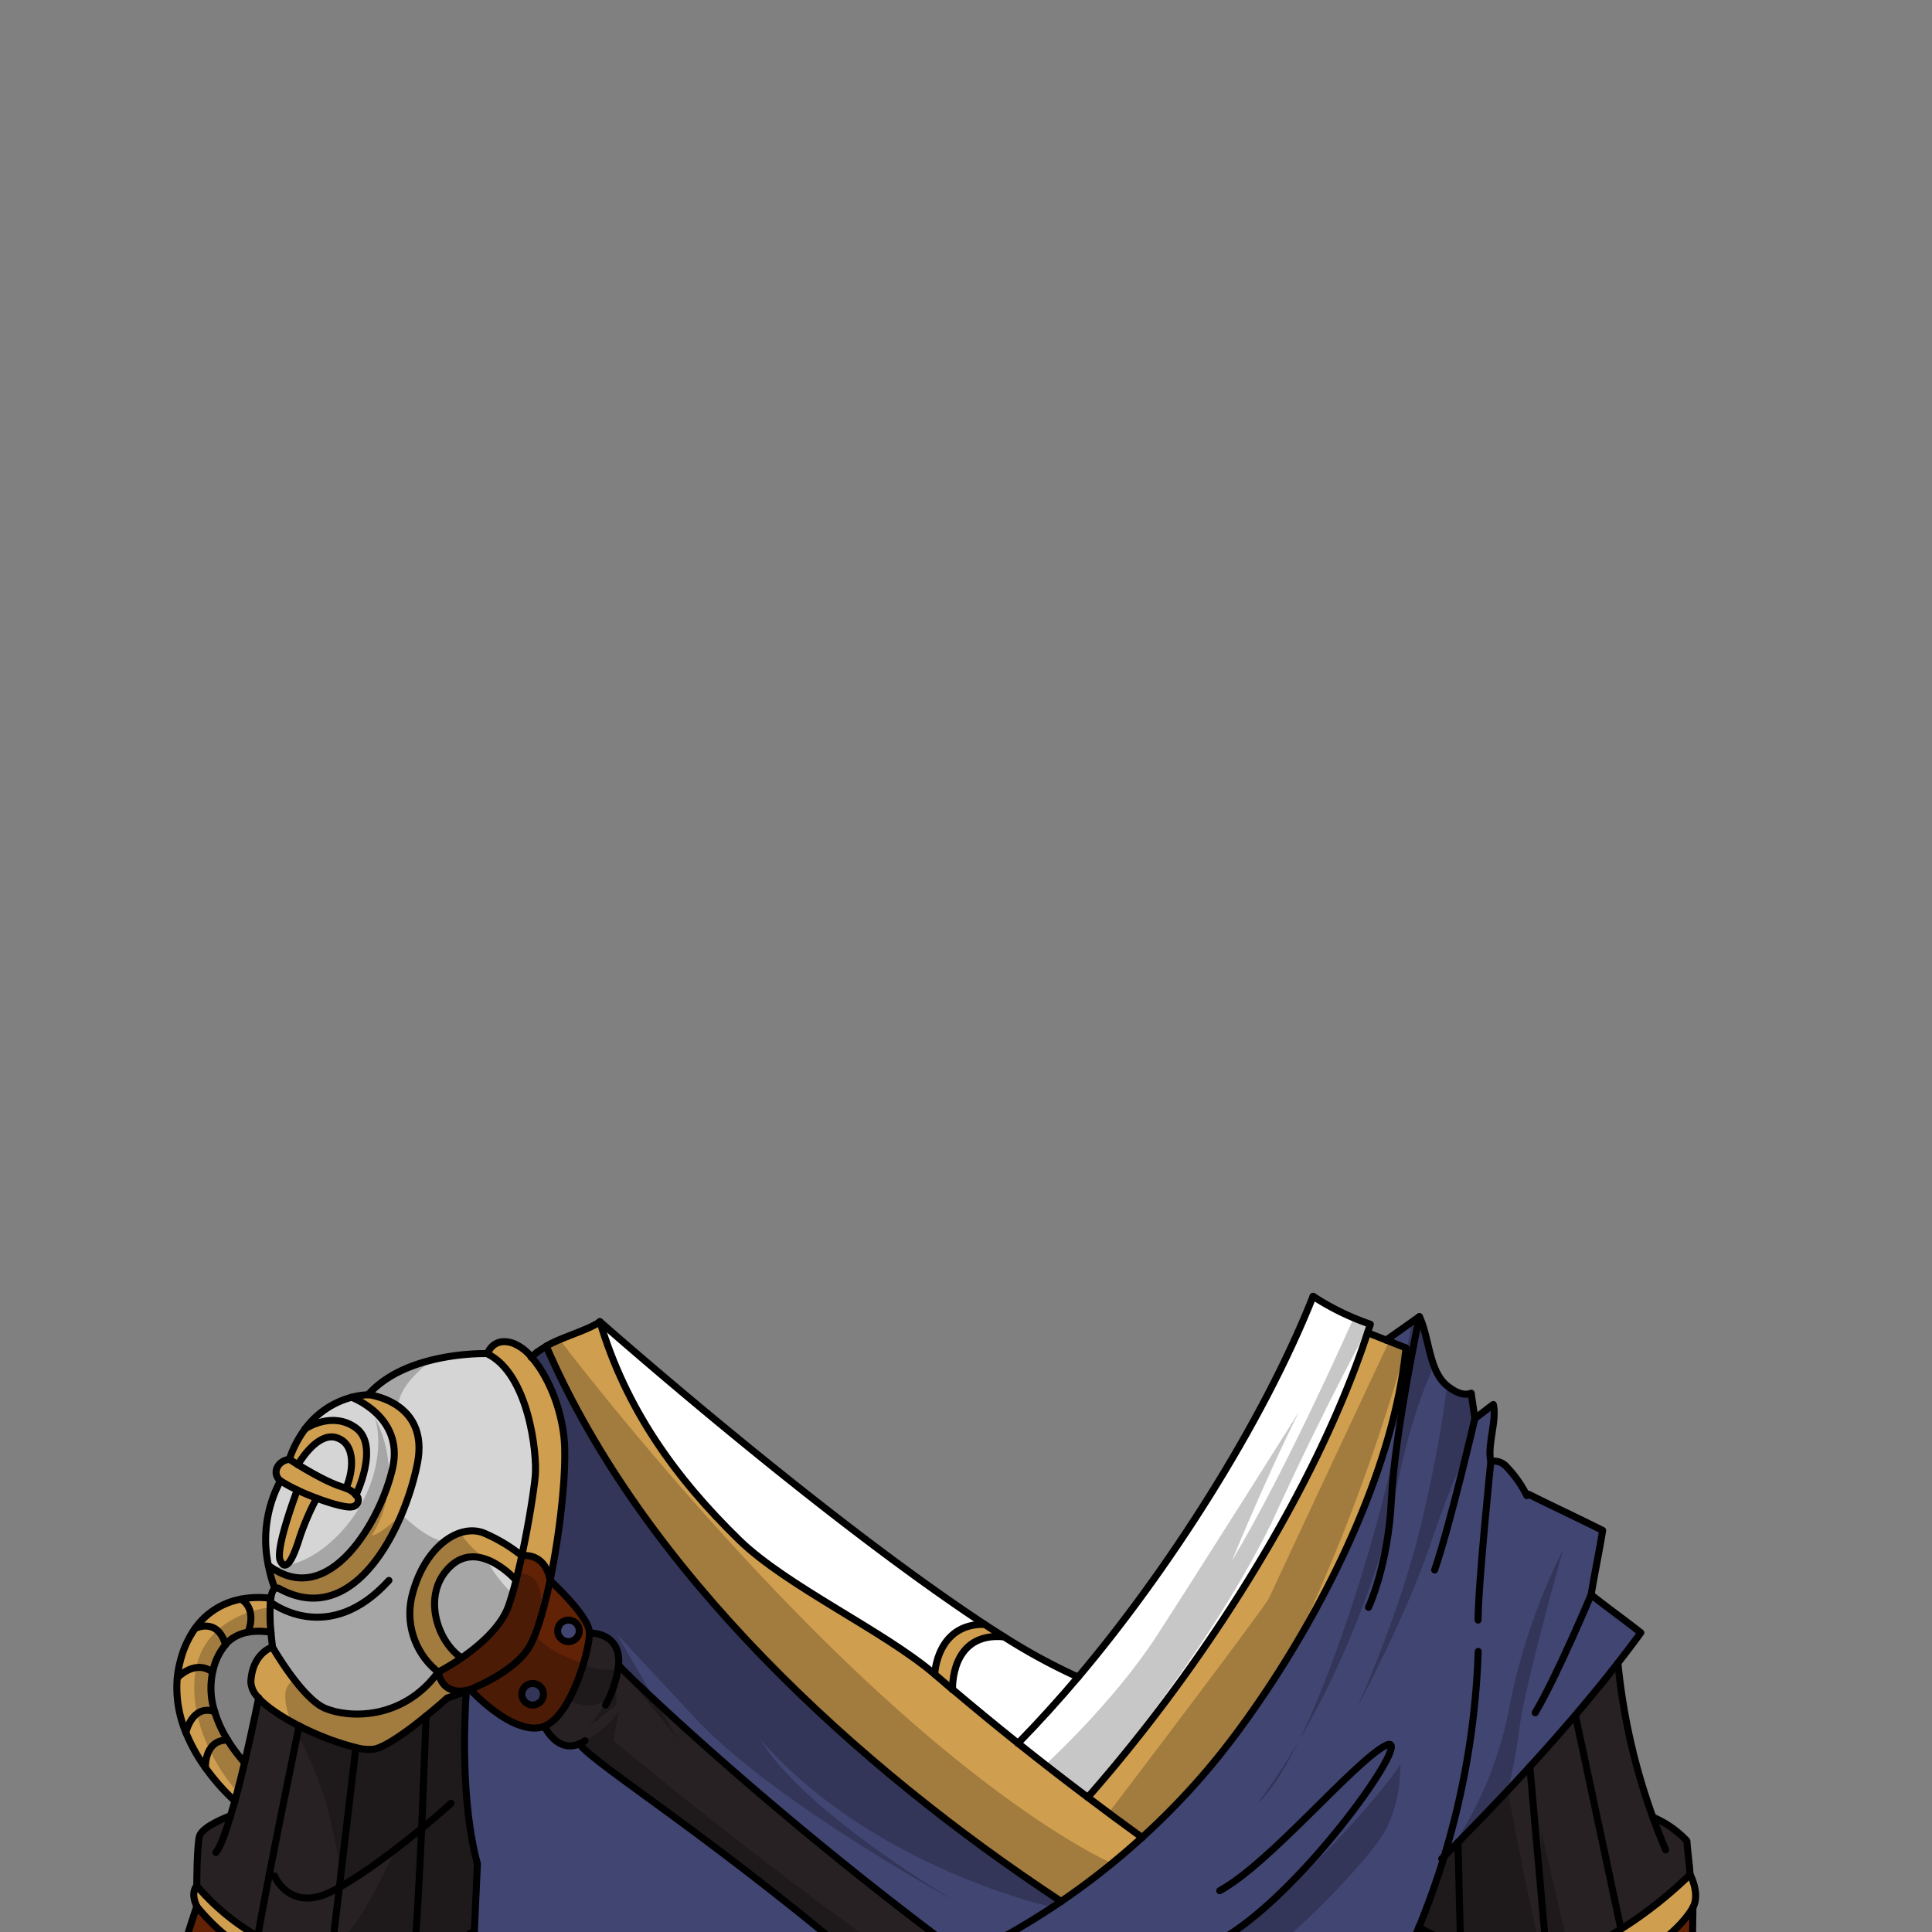 <svg xmlns="http://www.w3.org/2000/svg" viewBox="0 0 432 432">
  <rect x="0" y="0" width="432" height="432" fill="#808080" stroke="none"/>
  <defs>
    <style>.GUNDAN_OTTER_OUTFIT_GUNDAN_OTTER_OUTFIT_5_cls-1{isolation:isolate;}.GUNDAN_OTTER_OUTFIT_GUNDAN_OTTER_OUTFIT_5_cls-2{fill:#cf9e4f;}.GUNDAN_OTTER_OUTFIT_GUNDAN_OTTER_OUTFIT_5_cls-3{fill:#d5d5d5;}.GUNDAN_OTTER_OUTFIT_GUNDAN_OTTER_OUTFIT_5_cls-4{fill:#272123;}.GUNDAN_OTTER_OUTFIT_GUNDAN_OTTER_OUTFIT_5_cls-5{fill:#622206;}.GUNDAN_OTTER_OUTFIT_GUNDAN_OTTER_OUTFIT_5_cls-6{fill:#414572;}.GUNDAN_OTTER_OUTFIT_GUNDAN_OTTER_OUTFIT_5_cls-7{fill:#fff;}.GUNDAN_OTTER_OUTFIT_GUNDAN_OTTER_OUTFIT_5_cls-8{fill:none;stroke:#000;stroke-linecap:round;stroke-linejoin:round;stroke-width:1.57px;}.GUNDAN_OTTER_OUTFIT_GUNDAN_OTTER_OUTFIT_5_cls-9{opacity:0.22;mix-blend-mode:multiply;}</style>
  </defs>
  <g class="GUNDAN_OTTER_OUTFIT_GUNDAN_OTTER_OUTFIT_5_cls-1">
    <g id="outfit">
      <path class="GUNDAN_OTTER_OUTFIT_GUNDAN_OTTER_OUTFIT_5_cls-2" d="M60.46,358.23c0-.3,0-.59.09-.85a21.14,21.14,0,0,0-6.7.2A16.54,16.54,0,0,0,49,359.31a16.07,16.07,0,0,0-5.42,4.83,21.89,21.89,0,0,0-3.27,7.22,25.13,25.13,0,0,0-.7,3.81,26.22,26.22,0,0,0,1.94,12.24,37.87,37.87,0,0,0,4.36,7.84,47.46,47.46,0,0,0,6.56,7.44c.74-2.77,1.48-5.74,2.16-8.6a37.51,37.51,0,0,1-3.75-5h0A26,26,0,0,1,48,382.72a17.16,17.16,0,0,1-.45-8.85,4.2,4.2,0,0,1,.14-.59,13.11,13.11,0,0,1,2.77-5.55h0a8.18,8.18,0,0,1,2.22-1.78,9.44,9.44,0,0,1,2.89-1,14.84,14.84,0,0,1,5.07.06A41.2,41.2,0,0,1,60.46,358.23Z" />
      <path class="GUNDAN_OTTER_OUTFIT_GUNDAN_OTTER_OUTFIT_5_cls-3" d="M75.36,321.5c4.26,1.44,3.67,7.52,2,11.27-.3-.12-.61-.24-1-.35-3-.93-7.29-3.43-9.75-4.92C68,325.25,71.57,320.21,75.36,321.5Z" />
      <path class="GUNDAN_OTTER_OUTFIT_GUNDAN_OTTER_OUTFIT_5_cls-3" d="M62.69,349c1.37,2.79,3-.95,4.38-5.41A57.34,57.34,0,0,1,70.8,335c3.53,1.33,6.87,2.21,8,1.91a1.51,1.51,0,0,0,.84-2.6s5.39-11.1,0-15.05c-5.18-3.79-10.92-.08-11.4.25a19,19,0,0,1,10.4-7.07s11.73,4.26,9.2,15.74S73.58,360.39,60,350a27.86,27.86,0,0,1,2.69-18.86,33,33,0,0,0,3.78,2.07C65.06,337,61.61,346.79,62.69,349Z" />
      <path class="GUNDAN_OTTER_OUTFIT_GUNDAN_OTTER_OUTFIT_5_cls-3" d="M115.39,353.35c-.51,2.06-1.07,4-1.63,5.62-1.65,4.81-6.62,9-10.54,11.74-5.46-3.61-9.08-14.28-2.53-20.47S115.39,353.35,115.39,353.35Z" />
      <path class="GUNDAN_OTTER_OUTFIT_GUNDAN_OTTER_OUTFIT_5_cls-3" d="M92.21,356.65A16.64,16.64,0,0,0,98,373.87c-8,10.89-20.11,10.3-25.31,8.11s-11.79-13.71-11.79-13.71-.19-1.4-.35-3.29a41.2,41.2,0,0,1-.13-6.75c0-.3,0-.59.09-.85.17-1.07.44-1.86.91-2.15a.92.92,0,0,1,1,0c17,9.26,28.13-14.09,30.87-28s-11-15.38-11-15.38c8.66-9.8,26.68-9.18,26.68-9.18,9.29,4.5,11.21,22.4,10.74,27.37-.29,3.18-1.45,10.62-3,17.78h0a36,36,0,0,0-8-4.86C103.06,340.29,95,345.57,92.21,356.65Z" />
      <path class="GUNDAN_OTTER_OUTFIT_GUNDAN_OTTER_OUTFIT_5_cls-2" d="M92.21,356.65A16.64,16.64,0,0,0,98,373.87c-8,10.89-20.11,10.3-25.31,8.11s-11.79-13.71-11.79-13.71-4.52,1.32-4.85,7.79a5.24,5.24,0,0,0,1.71,3.56h0c2,2.14,5.35,4.35,9.09,6.27a60.44,60.44,0,0,0,12.68,4.85,10.84,10.84,0,0,0,4.27.34c2.85-.71,7.78-4.37,11.44-7.36,2.72-2.21,4.75-4.05,4.75-4.05s1.77-.53,4.24-1.53V378c-1.69.31-5.33.44-6.23-4.13a49,49,0,0,0,5.18-3.16c-5.46-3.61-9.08-14.28-2.53-20.47s14.7,3.11,14.7,3.11c.46-1.76.89-3.61,1.29-5.5a36,36,0,0,0-8-4.86C103.06,340.29,95,345.57,92.21,356.65Z" />
      <path class="GUNDAN_OTTER_OUTFIT_GUNDAN_OTTER_OUTFIT_5_cls-2" d="M66.47,333.17C65.06,337,61.61,346.79,62.69,349c1.37,2.78,3-.95,4.38-5.41A57.34,57.34,0,0,1,70.8,335c3.53,1.33,6.86,2.21,8,1.91a1.51,1.51,0,0,0,.84-2.6s5.39-11.1,0-15.05c-5.18-3.79-10.92-.08-11.4.25l0,0a24.38,24.38,0,0,0-3.49,6.75c-2.44.22-4.09,3-2,4.82A33,33,0,0,0,66.47,333.17Zm8.89-11.67c4.26,1.44,3.67,7.52,2,11.27-.3-.12-.61-.24-1-.35-3-.93-7.29-3.43-9.75-4.92C68,325.25,71.57,320.21,75.36,321.5Z" />
      <path class="GUNDAN_OTTER_OUTFIT_GUNDAN_OTTER_OUTFIT_5_cls-2" d="M62.43,355.28c17,9.26,28.13-14.09,30.87-28s-11-15.38-11-15.38a15.73,15.73,0,0,0-3.65.56s11.73,4.26,9.2,15.74S73.58,360.39,60,350a33.07,33.07,0,0,0,1.46,5.27A.92.92,0,0,1,62.43,355.28Z" />
      <path class="GUNDAN_OTTER_OUTFIT_GUNDAN_OTTER_OUTFIT_5_cls-2" d="M118.77,303.48a10.22,10.22,0,0,0-4.09-3.09c-4.53-1.53-5.74,2.31-5.74,2.31,9.29,4.5,11.21,22.4,10.74,27.37-.29,3.18-1.45,10.62-3,17.78,5.64-.33,6.24,5.56,6.24,5.56,2.37-11.45,3.84-25.67,3.09-32.17C125.16,313.86,122.1,307.26,118.77,303.48Z" />
      <path class="GUNDAN_OTTER_OUTFIT_GUNDAN_OTTER_OUTFIT_5_cls-2" d="M220.11,363.21C209.4,363,209,374.37,209,374.37q2,1.74,4,3.43s-.65-12.93,11.48-11.77C223.05,365.12,221.58,364.18,220.11,363.21Z" />
      <path class="GUNDAN_OTTER_OUTFIT_GUNDAN_OTTER_OUTFIT_5_cls-4" d="M138.32,372.34c.66,1,33,32.47,77.44,65.26q7.34,5.41,15.5,10.82c43.35,28.63,69.41,38.9,79.85,44.39,3,1.58,4.7,2.76,5.16,3.86a9,9,0,0,1,.34,5.22H292.05c-20-9.3-52.94-26.63-79.36-46.34-4.3-3.2-8.42-6.48-12.29-9.79-.26-.21-.52-.44-.78-.66-39-33.74-66.85-50.54-70.09-55.18-5,2.13-7.78-3.94-7.78-3.94,6.16-2.55,10.06-17.22,10.06-20.81C131.81,365.17,138.91,364.82,138.32,372.34Z" />
      <path class="GUNDAN_OTTER_OUTFIT_GUNDAN_OTTER_OUTFIT_5_cls-5" d="M122.93,353.41s-.6-5.89-6.24-5.56h0c-.4,1.89-.83,3.74-1.29,5.5-.51,2.06-1.07,4-1.63,5.62-1.65,4.81-6.62,9-10.54,11.74A49,49,0,0,1,98,373.87c.9,4.57,4.54,4.44,6.23,4.13a7.81,7.81,0,0,0,.8-.2l.05,0s8.85,9.75,15.6,8.51a4.08,4.08,0,0,0,1-.31c6.16-2.55,10.06-17.22,10.06-20.81C131.81,361.37,122.93,353.41,122.93,353.41Zm-3.83,27.84a2.41,2.41,0,1,1,2.42-2.41A2.41,2.41,0,0,1,119.1,381.25Zm8-19a2.41,2.41,0,1,1-2.42,2.41A2.41,2.41,0,0,1,127.11,362.25Z" />
      <path class="GUNDAN_OTTER_OUTFIT_GUNDAN_OTTER_OUTFIT_5_cls-5" d="M68.64,441.52A43.48,43.48,0,0,1,44,426.27c-2.83,8.27-7.45,24.2-11.4,39.83,6.06,3.93,30.1,17.71,59.4,10.12,4.29-18.71,8.86-37.55,8.86-37.55C93.42,441,80.71,443.94,68.64,441.52Z" />
      <path class="GUNDAN_OTTER_OUTFIT_GUNDAN_OTTER_OUTFIT_5_cls-5" d="M369.41,464l8.84-5.67c0-14.07.3-31.79.3-31.79s-5.47,11.1-27.79,17.1A41.94,41.94,0,0,1,316.39,438s.12,3.13.29,8.17c.06.15.14.31.2.48l-.18.15c.18,5.12.38,12,.56,19.59C322.17,468.54,347.1,478.26,369.41,464Z" />
      <path class="GUNDAN_OTTER_OUTFIT_GUNDAN_OTTER_OUTFIT_5_cls-2" d="M74,437.86l-1.07-.07a36.16,36.16,0,0,1-15.3-4.8v0A51.67,51.67,0,0,1,44,421.67s-1.5,1.39,0,4.6a43.48,43.48,0,0,0,24.66,15.25c12.07,2.42,24.78-.56,32.2-2.85,2.17-.66,3.89-1.28,5-1.68.08-1.58.15-3.33.23-5.23-2.74,1.83-7.22,3.76-13.45,5A76.66,76.66,0,0,1,74,437.86Z" />
      <path class="GUNDAN_OTTER_OUTFIT_GUNDAN_OTTER_OUTFIT_5_cls-2" d="M377.91,419.15a94.21,94.21,0,0,1-15.36,12.14c-5.2,3.24-11.08,6-16.68,6.47a48.6,48.6,0,0,1-19.29-2.61,47.51,47.51,0,0,1-9.34-4.22c-.8,2-1.65,3.93-2.53,5.87.45.34,1,.74,1.68,1.18a41.94,41.94,0,0,0,34.37,5.62c22.32-6,27.79-17.1,27.79-17.1C380.2,423.42,377.91,419.15,377.91,419.15Z" />
      <path class="GUNDAN_OTTER_OUTFIT_GUNDAN_OTTER_OUTFIT_5_cls-4" d="M104.27,378.15c-2.47,1-4.24,1.53-4.24,1.53s-2,1.84-4.75,4.05c-3.66,3-8.59,6.65-11.44,7.36a10.84,10.84,0,0,1-4.27-.34,60.44,60.44,0,0,1-12.68-4.85c-3.74-1.92-7.13-4.13-9.09-6.27-.07.35-1.41,7-3.15,14.46-.68,2.86-1.42,5.83-2.16,8.6-.32,1.16-.63,2.27-1,3.34-2.61,1-6.64,2.88-7,4.78C44,413.67,44,421.67,44,421.67A51.67,51.67,0,0,0,57.64,433v0a36.16,36.16,0,0,0,15.3,4.8l1.07.07a76.66,76.66,0,0,0,18.61-1.12c6.23-1.22,10.71-3.15,13.45-5q.29-6.33.68-15C103.1,403.38,103.78,385.29,104.27,378.15Z" />
      <path class="GUNDAN_OTTER_OUTFIT_GUNDAN_OTTER_OUTFIT_5_cls-4" d="M377.19,411.63a22.14,22.14,0,0,0-7.61-5.3,141.1,141.1,0,0,1-7.81-34.48q-4.63,5.94-9.52,11.66T342.08,395c-5.24,5.73-10.62,11.35-16.07,16.91l-3.12,3.16s0,0,0,0c-1.63,5.34-3.51,10.63-5.64,15.81a47.51,47.51,0,0,0,9.34,4.22,48.6,48.6,0,0,0,19.29,2.61c5.6-.51,11.48-3.23,16.68-6.47a94.21,94.21,0,0,0,15.36-12.14C377.73,416.51,377.37,414.26,377.19,411.63Z" />
      <ellipse class="GUNDAN_OTTER_OUTFIT_GUNDAN_OTTER_OUTFIT_5_cls-6" cx="119.1" cy="378.84" rx="2.42" ry="2.41" />
      <path class="GUNDAN_OTTER_OUTFIT_GUNDAN_OTTER_OUTFIT_5_cls-6" d="M129.53,364.66a2.42,2.42,0,1,0-2.42,2.41A2.41,2.41,0,0,0,129.53,364.66Z" />
      <path class="GUNDAN_OTTER_OUTFIT_GUNDAN_OTTER_OUTFIT_5_cls-6" d="M200.4,445.76c-.26-.21-.52-.44-.78-.66-39-33.73-66.85-50.54-70.09-55.18-5,2.13-7.78-3.94-7.78-3.94a4.08,4.08,0,0,1-1,.31c-6.75,1.24-15.6-8.51-15.6-8.51l-.05,0-.8.35c-.49,7.14-1.17,25.23,2.48,38.59q-.41,8.68-.68,15c-.08,1.9-.15,3.65-.23,5.23-.36,8.29-.54,12.31-.54,12.31S98.84,460.93,98.92,466h0A5,5,0,0,0,99,467c1.09,4.39.88,6.15.88,6.15l-3.74,9.63v6s-4.38,11.91,3.26,13.11H292.05c-20-9.3-52.94-26.63-79.36-46.34C208.39,452.35,204.27,449.07,200.4,445.76ZM99,491.85a4.16,4.16,0,0,1-.29-1.34,4.16,4.16,0,0,0,.29,1.34,6.89,6.89,0,0,0,.78,1.38A6.63,6.63,0,0,1,99,491.85Zm8.61,9.4.7.6Z" />
      <path class="GUNDAN_OTTER_OUTFIT_GUNDAN_OTTER_OUTFIT_5_cls-6" d="M355.78,356.59c.82-5,1.76-9.36,2.58-14.38-5.44-2.75-11.07-5.34-16.53-8.08l-.42.3a25.9,25.9,0,0,0-4.43-6.34,3.83,3.83,0,0,0-3.62-1.32c-.86-3.51,1.4-9.2.55-12.72-1.31.94-2.81,2.17-4.12,3.12-.28-2-.55-3.64-.82-5.65-1.88.74-3.92-.47-5.47-1.73-4-3.29-3.89-10.73-6.12-15.39q-3.72,2.64-7.43,5.25l4.43,1.76c-2.94,29.44-21,63.81-38.86,87.44a160.36,160.36,0,0,1-20.13,22,164.22,164.22,0,0,1-18.09,14.3C191.45,395,143.86,351.28,122.14,301c-.71.42-1.4.89-2.1,1.35l-1.27,1.13c3.33,3.78,6.39,10.38,7.25,17.76.75,6.5-.72,20.72-3.09,32.17,0,0,8.88,8,8.88,11.76,0,0,7.1-.35,6.51,7.17.66,1,33,32.47,77.44,65.26q7.34,5.41,15.5,10.82c43.35,28.63,69.41,38.9,79.85,44.39a24.63,24.63,0,0,0-2.32-10.34s.06,0,.07-.05c.22-3.6,2-6.53,3.77-9.67-1.54-4.54-3.5-8.82-3-13.59s3.39-9.23,7.08-12.38c0-.22,0-.43,0-.63-1-2.45-2-4.58-3-7.06.36-.77.71-1.52,1.06-2.29.88-1.94,1.73-3.9,2.53-5.87,2.13-5.18,4-10.47,5.64-15.81,0,0,0,0,0,0l3.12-3.16c5.45-5.56,10.83-11.18,16.07-16.91q5.18-5.67,10.17-11.52t9.52-11.66c1.73-2.22,3.45-4.48,5.12-6.77C363.16,362.14,359.51,359.55,355.78,356.59Z" />
      <path class="GUNDAN_OTTER_OUTFIT_GUNDAN_OTTER_OUTFIT_5_cls-2" d="M310,299.65,305.78,298c-11.76,35.91-37.54,75.46-62.56,103.88q-7.87-5.92-15.61-12.1-7.38-5.91-14.59-12h0q-2-1.69-4-3.43c-11.26-9.66-33.07-19.66-43.7-30-14.44-14.06-25.4-29.52-31.15-48.82-2.9,2-9.11,3.61-12,5.47,21.72,50.28,69.31,94,115.16,124.18a164.22,164.22,0,0,0,18.09-14.3,160.36,160.36,0,0,0,20.13-22c17.88-23.63,35.92-58,38.86-87.44Z" />
      <path class="GUNDAN_OTTER_OUTFIT_GUNDAN_OTTER_OUTFIT_5_cls-7" d="M134.13,295.53c5.75,19.3,16.71,34.76,31.15,48.82,10.63,10.36,32.44,20.36,43.7,30,0,0,.42-11.34,11.13-11.16C182.91,338.68,134.13,295.53,134.13,295.53Z" />
      <path class="GUNDAN_OTTER_OUTFIT_GUNDAN_OTTER_OUTFIT_5_cls-7" d="M293.61,289.86C282.25,318.5,261,351.42,241.07,375A134.6,134.6,0,0,1,224.5,366C212.37,364.87,213,377.8,213,377.8h0q7.22,6.07,14.59,12,7.72,6.16,15.61,12.1c25-28.42,50.8-68,62.56-103.88.21-.64.43-1.27.63-1.91A57.7,57.7,0,0,1,293.61,289.86Z" />
      <path class="GUNDAN_OTTER_OUTFIT_GUNDAN_OTTER_OUTFIT_5_cls-8" d="M293.61,289.86C282.25,318.5,261,351.42,241.07,375q-6.47,7.65-13.46,14.82" />
      <path class="GUNDAN_OTTER_OUTFIT_GUNDAN_OTTER_OUTFIT_5_cls-8" d="M293.61,289.86a57.7,57.7,0,0,0,12.8,6.24c-.2.64-.42,1.27-.63,1.91-11.76,35.91-37.54,75.46-62.56,103.88" />
      <path class="GUNDAN_OTTER_OUTFIT_GUNDAN_OTTER_OUTFIT_5_cls-8" d="M213,377.8q-2-1.69-4-3.43c-11.26-9.66-33.07-19.66-43.7-30-14.44-14.06-25.4-29.52-31.15-48.82-2.9,2-9.11,3.61-12,5.47-.71.42-1.4.89-2.1,1.35l-1.27,1.13" />
      <path class="GUNDAN_OTTER_OUTFIT_GUNDAN_OTTER_OUTFIT_5_cls-8" d="M255.39,410.88q-6.13-4.42-12.17-9-7.87-5.92-15.61-12.1-7.38-5.91-14.59-12" />
      <path class="GUNDAN_OTTER_OUTFIT_GUNDAN_OTTER_OUTFIT_5_cls-8" d="M122.14,301c21.72,50.28,69.31,94,115.16,124.18" />
      <path class="GUNDAN_OTTER_OUTFIT_GUNDAN_OTTER_OUTFIT_5_cls-8" d="M305.78,298l4.17,1.64,4.43,1.76c-2.94,29.44-21,63.81-38.86,87.44a160.36,160.36,0,0,1-20.13,22,164.4,164.4,0,0,1-39.63,26.72" />
      <path class="GUNDAN_OTTER_OUTFIT_GUNDAN_OTTER_OUTFIT_5_cls-8" d="M322.89,415.1l3.12-3.16c5.45-5.56,10.83-11.18,16.07-16.91q5.18-5.67,10.17-11.52t9.52-11.66c1.73-2.22,3.45-4.48,5.12-6.77-3.73-2.94-7.38-5.53-11.11-8.49.82-5,1.76-9.36,2.58-14.38-5.44-2.75-11.07-5.34-16.53-8.08l-.42.3a25.9,25.9,0,0,0-4.43-6.34,3.83,3.83,0,0,0-3.62-1.32c-.86-3.51,1.4-9.2.55-12.72-1.31.94-2.81,2.17-4.12,3.12-.28-2-.55-3.64-.82-5.65-1.88.74-3.92-.47-5.47-1.73-4-3.29-3.89-10.73-6.12-15.39q-3.72,2.64-7.43,5.25" />
      <path class="GUNDAN_OTTER_OUTFIT_GUNDAN_OTTER_OUTFIT_5_cls-8" d="M322.37,415.62l.51-.5" />
      <path class="GUNDAN_OTTER_OUTFIT_GUNDAN_OTTER_OUTFIT_5_cls-8" d="M308.79,482.47s.06,0,.07-.05c.22-3.6,2-6.53,3.77-9.67-1.54-4.54-3.5-8.82-3-13.59s3.39-9.23,7.08-12.38l.18-.15c-.06-.17-.14-.33-.2-.48-1-2.45-2-4.58-3-7.06.36-.77.71-1.52,1.06-2.29.88-1.94,1.73-3.9,2.53-5.87,2.13-5.18,4-10.47,5.64-15.81,0,0,0,0,0,0a178.44,178.44,0,0,0,7.61-45.85" />
      <path class="GUNDAN_OTTER_OUTFIT_GUNDAN_OTTER_OUTFIT_5_cls-8" d="M372.45,413.64q-1.54-3.61-2.87-7.31a141.1,141.1,0,0,1-7.81-34.48" />
      <path class="GUNDAN_OTTER_OUTFIT_GUNDAN_OTTER_OUTFIT_5_cls-8" d="M369.58,406.33a22.14,22.14,0,0,1,7.61,5.3c.18,2.63.54,4.88.72,7.52,0,0,2.29,4.27.64,7.35" />
      <path class="GUNDAN_OTTER_OUTFIT_GUNDAN_OTTER_OUTFIT_5_cls-8" d="M314.71,436.8c.45.34,1,.74,1.68,1.18a41.94,41.94,0,0,0,34.37,5.62c22.32-6,27.79-17.1,27.79-17.1s-.31,17.72-.3,31.79c0,4.73,0,9,.12,12.13.05,1.46.11,2.65.18,3.48.71,7.86,1.88,17.21,1.88,17.21s2.05,8.12,1.17,10.78" />
      <path class="GUNDAN_OTTER_OUTFIT_GUNDAN_OTTER_OUTFIT_5_cls-8" d="M317.24,430.93a47.51,47.51,0,0,0,9.34,4.22,48.6,48.6,0,0,0,19.29,2.61c5.6-.51,11.48-3.23,16.68-6.47a94.21,94.21,0,0,0,15.36-12.14" />
      <path class="GUNDAN_OTTER_OUTFIT_GUNDAN_OTTER_OUTFIT_5_cls-8" d="M241.07,375A134.6,134.6,0,0,1,224.5,366c-1.45-.91-2.92-1.85-4.39-2.82-37.2-24.53-86-67.68-86-67.68" />
      <path class="GUNDAN_OTTER_OUTFIT_GUNDAN_OTTER_OUTFIT_5_cls-8" d="M57.8,379.62a5.24,5.24,0,0,1-1.71-3.56c.33-6.47,4.85-7.79,4.85-7.79s-.19-1.4-.35-3.29a41.2,41.2,0,0,1-.13-6.75c0-.3,0-.59.09-.85.17-1.07.44-1.86.91-2.15a.92.92,0,0,1,1,0c17,9.26,28.13-14.09,30.87-28s-11-15.38-11-15.38c8.66-9.8,26.68-9.18,26.68-9.18s1.21-3.84,5.74-2.31a10.22,10.22,0,0,1,4.09,3.09c3.33,3.78,6.39,10.38,7.25,17.76.75,6.5-.72,20.72-3.09,32.17,0,0-.6-5.89-6.24-5.56" />
      <path class="GUNDAN_OTTER_OUTFIT_GUNDAN_OTTER_OUTFIT_5_cls-8" d="M98,373.87c.9,4.57,4.54,4.44,6.23,4.13a7.81,7.81,0,0,0,.8-.2l-.8.35c-2.47,1-4.24,1.53-4.24,1.53s-2,1.84-4.75,4.05c-3.66,3-8.59,6.65-11.44,7.36a10.84,10.84,0,0,1-4.27-.34,60.44,60.44,0,0,1-12.68-4.85c-3.74-1.92-7.13-4.13-9.09-6.27" />
      <path class="GUNDAN_OTTER_OUTFIT_GUNDAN_OTTER_OUTFIT_5_cls-8" d="M98,373.87c-8,10.89-20.11,10.3-25.31,8.11s-11.79-13.71-11.79-13.71" />
      <path class="GUNDAN_OTTER_OUTFIT_GUNDAN_OTTER_OUTFIT_5_cls-8" d="M108.94,302.7c9.29,4.5,11.21,22.4,10.74,27.37-.29,3.18-1.45,10.62-3,17.78h0" />
      <path class="GUNDAN_OTTER_OUTFIT_GUNDAN_OTTER_OUTFIT_5_cls-8" d="M103.22,370.71A49,49,0,0,1,98,373.87a16.64,16.64,0,0,1-5.83-17.22C95,345.57,103.06,340.29,108.67,343a36,36,0,0,1,8,4.86c-.4,1.89-.83,3.74-1.29,5.5-.51,2.06-1.07,4-1.63,5.62C112.11,363.78,107.14,368,103.22,370.71Z" />
      <path class="GUNDAN_OTTER_OUTFIT_GUNDAN_OTTER_OUTFIT_5_cls-8" d="M131.81,365.17c0,3.59-3.9,18.26-10.06,20.81a4.08,4.08,0,0,1-1,.31c-6.75,1.24-15.6-8.51-15.6-8.51,4.25-1.8,10-4.85,12.86-9,1.77-2.59,3.53-8.49,5-15.41C122.93,353.41,131.81,361.37,131.81,365.17Z" />
      <path class="GUNDAN_OTTER_OUTFIT_GUNDAN_OTTER_OUTFIT_5_cls-8" d="M115.39,353.35s-8.15-9.31-14.7-3.11-2.93,16.86,2.53,20.47" />
      <path class="GUNDAN_OTTER_OUTFIT_GUNDAN_OTTER_OUTFIT_5_cls-8" d="M68.21,319.51a19,19,0,0,1,10.4-7.07,15.73,15.73,0,0,1,3.65-.56" />
      <path class="GUNDAN_OTTER_OUTFIT_GUNDAN_OTTER_OUTFIT_5_cls-8" d="M61.46,355.23A33.07,33.07,0,0,1,60,350a27.86,27.86,0,0,1,2.69-18.86c-2.09-1.87-.44-4.6,2-4.82a24.38,24.38,0,0,1,3.49-6.75" />
      <path class="GUNDAN_OTTER_OUTFIT_GUNDAN_OTTER_OUTFIT_5_cls-8" d="M64.69,326.28s.75.49,1.91,1.22c2.46,1.49,6.76,4,9.75,4.92.36.11.67.23,1,.35a5.57,5.57,0,0,1,2.29,1.54,1.51,1.51,0,0,1-.84,2.6c-1.1.3-4.44-.58-8-1.91-1.46-.55-3-1.18-4.33-1.83a33,33,0,0,1-3.78-2.07" />
      <path class="GUNDAN_OTTER_OUTFIT_GUNDAN_OTTER_OUTFIT_5_cls-8" d="M66.6,327.5c1.37-2.25,5-7.29,8.76-6,4.26,1.44,3.67,7.52,2,11.27" />
      <path class="GUNDAN_OTTER_OUTFIT_GUNDAN_OTTER_OUTFIT_5_cls-8" d="M68.18,319.53l0,0c.48-.33,6.22-4,11.4-.25,5.39,3.95,0,15.05,0,15.05" />
      <path class="GUNDAN_OTTER_OUTFIT_GUNDAN_OTTER_OUTFIT_5_cls-8" d="M66.47,333.17C65.06,337,61.61,346.79,62.69,349c1.37,2.79,3-.95,4.38-5.41A57.34,57.34,0,0,1,70.8,335" />
      <path class="GUNDAN_OTTER_OUTFIT_GUNDAN_OTTER_OUTFIT_5_cls-8" d="M78.61,312.44s11.73,4.26,9.2,15.74S73.58,360.39,60,350" />
      <path class="GUNDAN_OTTER_OUTFIT_GUNDAN_OTTER_OUTFIT_5_cls-8" d="M104.27,378v.15c-.49,7.14-1.17,25.23,2.48,38.59q-.41,8.68-.68,15c-.08,1.9-.15,3.65-.23,5.23-.36,8.29-.54,12.31-.54,12.31S98.84,460.93,98.92,466" />
      <path class="GUNDAN_OTTER_OUTFIT_GUNDAN_OTTER_OUTFIT_5_cls-8" d="M48.28,414.21c.94-1.09,2.09-4.21,3.26-8.18.32-1.07.63-2.18,1-3.34.74-2.77,1.48-5.74,2.16-8.6,1.74-7.43,3.08-14.11,3.15-14.46h0" />
      <path class="GUNDAN_OTTER_OUTFIT_GUNDAN_OTTER_OUTFIT_5_cls-8" d="M51.54,406c-2.61,1-6.64,2.88-7,4.78C44,413.67,44,421.67,44,421.67s-1.5,1.39,0,4.6c-2.83,8.27-7.45,24.2-11.4,39.83-.62,2.41-1.21,4.82-1.78,7.18-2.8,11.51-5,22.15-5.65,28.61H381.6" />
      <path class="GUNDAN_OTTER_OUTFIT_GUNDAN_OTTER_OUTFIT_5_cls-8" d="M75.88,422c5.78-3.19,13-8.75,18.36-13.11,3.05-2.51,5.47-4.62,6.6-5.66" />
      <path class="GUNDAN_OTTER_OUTFIT_GUNDAN_OTTER_OUTFIT_5_cls-8" d="M61.38,419.48s3.31,8,12.44,3.62c.66-.32,1.35-.68,2.06-1.07" />
      <path class="GUNDAN_OTTER_OUTFIT_GUNDAN_OTTER_OUTFIT_5_cls-8" d="M57.64,433a36.16,36.16,0,0,0,15.3,4.8l1.07.07a76.66,76.66,0,0,0,18.61-1.12c6.23-1.22,10.71-3.15,13.45-5" />
      <path class="GUNDAN_OTTER_OUTFIT_GUNDAN_OTTER_OUTFIT_5_cls-8" d="M44,421.67A51.67,51.67,0,0,0,57.64,433" />
      <path class="GUNDAN_OTTER_OUTFIT_GUNDAN_OTTER_OUTFIT_5_cls-8" d="M106.07,436.91l-.23.08c-1.11.4-2.83,1-5,1.68-7.42,2.29-20.13,5.27-32.2,2.85A43.48,43.48,0,0,1,44,426.27" />
      <path class="GUNDAN_OTTER_OUTFIT_GUNDAN_OTTER_OUTFIT_5_cls-8" d="M135.41,381.25a25.34,25.34,0,0,0,2.91-8.91c.59-7.52-6.51-7.17-6.51-7.17" />
      <path class="GUNDAN_OTTER_OUTFIT_GUNDAN_OTTER_OUTFIT_5_cls-8" d="M121.75,386s2.79,6.07,7.78,3.94a7.81,7.81,0,0,0,1.28-.7" />
      <path class="GUNDAN_OTTER_OUTFIT_GUNDAN_OTTER_OUTFIT_5_cls-8" d="M138.32,372.34c.66,1,33,32.47,77.44,65.26q7.34,5.41,15.5,10.82c43.35,28.63,69.41,38.9,79.85,44.39,3,1.58,4.7,2.76,5.16,3.86a9,9,0,0,1,.34,5.22" />
      <path class="GUNDAN_OTTER_OUTFIT_GUNDAN_OTTER_OUTFIT_5_cls-8" d="M292.05,501.89c-20-9.3-52.94-26.63-79.36-46.34-4.3-3.2-8.42-6.48-12.29-9.79-.26-.21-.52-.44-.78-.66-39-33.74-66.85-50.54-70.09-55.18" />
      <path class="GUNDAN_OTTER_OUTFIT_GUNDAN_OTTER_OUTFIT_5_cls-8" d="M66.89,385.9c-1.23,6-4.35,21.27-6.7,33.37C59.08,425,58.13,430,57.64,433v0" />
      <path class="GUNDAN_OTTER_OUTFIT_GUNDAN_OTTER_OUTFIT_5_cls-8" d="M79.57,390.75c-.75,6.27-2.35,19.87-3.69,31.27h0c-.79,6.68-1.49,12.59-1.87,15.83" />
      <path class="GUNDAN_OTTER_OUTFIT_GUNDAN_OTTER_OUTFIT_5_cls-8" d="M95.28,383.73c-.2,5.1-.58,15-1,25.18-.51,11.08-1.1,22.38-1.62,27.83" />
      <path class="GUNDAN_OTTER_OUTFIT_GUNDAN_OTTER_OUTFIT_5_cls-8" d="M60.45,358.22h0c.47.37,13.1,9.95,26.51-4.83" />
      <path class="GUNDAN_OTTER_OUTFIT_GUNDAN_OTTER_OUTFIT_5_cls-8" d="M224.5,366C212.37,364.87,213,377.8,213,377.8h0" />
      <path class="GUNDAN_OTTER_OUTFIT_GUNDAN_OTTER_OUTFIT_5_cls-8" d="M209,374.37s.42-11.34,11.13-11.16" />
      <path class="GUNDAN_OTTER_OUTFIT_GUNDAN_OTTER_OUTFIT_5_cls-8" d="M231.26,448.42s26.28-4.16,44.56-16.44,41.18-45.55,33.91-41.63-25.77,26.29-37,32.42" />
      <path class="GUNDAN_OTTER_OUTFIT_GUNDAN_OTTER_OUTFIT_5_cls-8" d="M333.36,326.77s-2.81,27.12-2.86,35.48" />
      <path class="GUNDAN_OTTER_OUTFIT_GUNDAN_OTTER_OUTFIT_5_cls-8" d="M329.79,317.17s-5.53,23.8-9,33.88" />
      <path class="GUNDAN_OTTER_OUTFIT_GUNDAN_OTTER_OUTFIT_5_cls-8" d="M317.38,294.4s-5.54,26.11-6.26,40.94S306,359.41,306,359.41" />
      <path class="GUNDAN_OTTER_OUTFIT_GUNDAN_OTTER_OUTFIT_5_cls-8" d="M355.78,356.59s-7.65,18.22-12.5,26.38" />
      <line class="GUNDAN_OTTER_OUTFIT_GUNDAN_OTTER_OUTFIT_5_cls-8" x1="352.25" y1="383.51" x2="362.37" y2="431" />
      <line class="GUNDAN_OTTER_OUTFIT_GUNDAN_OTTER_OUTFIT_5_cls-8" x1="342.08" y1="395.03" x2="345.87" y2="437.76" />
      <line class="GUNDAN_OTTER_OUTFIT_GUNDAN_OTTER_OUTFIT_5_cls-8" x1="326.01" y1="411.94" x2="326.58" y2="435.15" />
      <path class="GUNDAN_OTTER_OUTFIT_GUNDAN_OTTER_OUTFIT_5_cls-8" d="M50.41,367.72a8.18,8.18,0,0,1,2.22-1.78,9.44,9.44,0,0,1,2.89-1,14.84,14.84,0,0,1,5.07.06" />
      <path class="GUNDAN_OTTER_OUTFIT_GUNDAN_OTTER_OUTFIT_5_cls-8" d="M50.89,389.05A26,26,0,0,1,48,382.72a17.16,17.16,0,0,1-.45-8.85,4.2,4.2,0,0,1,.14-.59,13.11,13.11,0,0,1,2.77-5.55" />
      <path class="GUNDAN_OTTER_OUTFIT_GUNDAN_OTTER_OUTFIT_5_cls-8" d="M54.65,394.09a37.51,37.51,0,0,1-3.75-5" />
      <path class="GUNDAN_OTTER_OUTFIT_GUNDAN_OTTER_OUTFIT_5_cls-8" d="M52.49,402.69a47.46,47.46,0,0,1-6.56-7.44,37.87,37.87,0,0,1-4.36-7.84,26.22,26.22,0,0,1-1.94-12.24,25.13,25.13,0,0,1,.7-3.81,21.89,21.89,0,0,1,3.27-7.22A16.07,16.07,0,0,1,49,359.31a16.54,16.54,0,0,1,4.83-1.73,21.14,21.14,0,0,1,6.7-.2" />
      <path class="GUNDAN_OTTER_OUTFIT_GUNDAN_OTTER_OUTFIT_5_cls-8" d="M53.85,357.58s3.64,1.63,1.67,7.34h0" />
      <path class="GUNDAN_OTTER_OUTFIT_GUNDAN_OTTER_OUTFIT_5_cls-8" d="M43.6,364.14s5-2.62,6.81,3.58h0" />
      <path class="GUNDAN_OTTER_OUTFIT_GUNDAN_OTTER_OUTFIT_5_cls-8" d="M39.65,375.17s3.9-4.23,7.85-1.3" />
      <path class="GUNDAN_OTTER_OUTFIT_GUNDAN_OTTER_OUTFIT_5_cls-8" d="M41.57,387.41S42.92,381,48,382.72" />
      <path class="GUNDAN_OTTER_OUTFIT_GUNDAN_OTTER_OUTFIT_5_cls-8" d="M45.93,395.28v0c0-.47-.13-6.27,5-6.2h0" />
      <ellipse class="GUNDAN_OTTER_OUTFIT_GUNDAN_OTTER_OUTFIT_5_cls-8" cx="127.11" cy="364.66" rx="2.42" ry="2.41" />
      <ellipse class="GUNDAN_OTTER_OUTFIT_GUNDAN_OTTER_OUTFIT_5_cls-8" cx="119.1" cy="378.84" rx="2.42" ry="2.41" />
      <g class="GUNDAN_OTTER_OUTFIT_GUNDAN_OTTER_OUTFIT_5_cls-9">
        <path d="M118.94,303.34c.26-.23,6-4.07,6-4.07s30.19,40,66.16,74.16,57.64,43.24,57.64,43.24l-13.31,9.8s-40-8.62-65.34-37.42c9.87,16.38,43.62,36.13,43.62,36.13s-40.65-22.11-58.26-41l-17.62-18.93,13.84,23.83-13.08-16.38s.18-5.53-3.13-6.67l-3.3-1.14s-3.78-6.95-8.8-11.1c1.75-13.17,4-28.92,1.86-37.15A38.26,38.26,0,0,0,118.94,303.34Z" />
        <path d="M115.78,351.82s-1.76,11.24-7.94,15.25-9.8,6.8-9.8,6.8-7.43,8.26-14.6,8.87-12.17.87-17.16-7c-4.77.79-1.24,9.14-1.24,9.14s6.7,11.77,9,22.71,2.78,14.05,2.78,14.05l11.57-8.11S82.28,427.15,77.88,432s-5.68,5.7-5.68,5.7,18.14,2.79,33.86-5.7l.68-15s-3-15.35-2.95-23.68.52-15.06.52-15.06h1.31s13.77,15.65,21.49,1.9A8.5,8.5,0,0,0,136,380L131.81,386l6-4.73v-8s-5,.64-8-1.55c-9.25-3.22-10.11-6.49-10.11-6.49S124.39,351.64,115.78,351.82Z" />
        <path d="M129.28,390c.25-.1,6.19-2.69,9.07-7.49l-1.16,6.67s64.14,54.1,113.91,81.22S310,501.55,310,501.55l-17.9.34s-47.26-20.32-86.75-52.54S129.28,390,129.28,390Z" />
        <path d="M231.87,448.42c1.49-.38,31.15-6,49.38-20.56s31.88-32.65,31.88-33.52.56,9.26-4.34,16.54S283,440.63,268.32,446.44,248.26,454,248.26,454l-3.79,3Z" />
        <path d="M323.5,309.79s-1,11.43-5.85,31.49-14.18,40.47-14.18,40.47,10.46-19.32,16.17-35.86a262.23,262.23,0,0,1,10.15-25.71v-3.69l-.77-4.62S325.12,312.15,323.5,309.79Z" />
        <path d="M315.71,295.59s-3,14.61-3.35,24.26-17.51,71.25-31.16,83.39c18.2-24.56,27.13-52.85,30.19-65.35,3.17-19.74,8.71-31.26,8.71-31.26l-2.47-12.23Z" />
        <path d="M310.62,299.92s-25.79,55-26.78,57.26-35.58,47.7-35.58,47.7l7.13,6s24.54-21.94,37.95-51.47a423.7,423.7,0,0,0,21-58Z" />
        <path d="M302.73,294.59s-15,34-27.26,54.37c8.92-21.49,15-33.28,15-33.28s-22.17,35.22-31.86,50.15-24.89,28.79-24.89,28.79l8.81,7.27s26-29.52,41.7-61.18c13.36-29.14,22.16-44.61,22.16-44.61Z" />
        <path d="M337.14,400.36s3.5,18.69,4.94,24.82,2.51,12.67,2.51,12.67V409.27L351,436.73s3,.72,1.64,6.75a191.77,191.77,0,0,0,5.21,25.86s3.21,2.88.65,8.74c2,16.61,2.62,23.81,2.18,23.81H317.53l-1.14-62.8-1.68-2.29L324,414a83.62,83.62,0,0,0,13.51-32.37,138.16,138.16,0,0,1,12.06-35.27s-8.32,29.33-9.75,39.53A122.23,122.23,0,0,1,337.14,400.36Z" />
        <path d="M89.8,338.62s5.66,5.71,9.57,6c2.66-2,3.55-1.92,3.55-1.92a19.31,19.31,0,0,0,6,6c1.68,4.12,6.45,8.45,6.45,8.45s-3.57,14.69-17.35,18c-12.82,11-24.08,11.45-29.86,4.45a98.77,98.77,0,0,1-7.24-11l-.57-3.86s-9.62-2.48-12.61,8.11,6.89,21.25,6.89,21.25L53,400.59s-10.83-11.68-9.44-25.72,16.77-15.46,16.77-15.46.11-3.8.92-4.57l-1.47-4.45s8.81,1.46,17.62-9.14S85.2,318.7,83.27,316c4,6.8,5.89,17.77-.16,27.36C85.37,343,89.8,338.62,89.8,338.62Z" />
        <path d="M96.56,304.11s-7.93,5.78-7.39,10.49a19,19,0,0,0-7.51-2.69S88.3,305.39,96.56,304.11Z" />
      </g>
    </g>
  </g>
</svg>